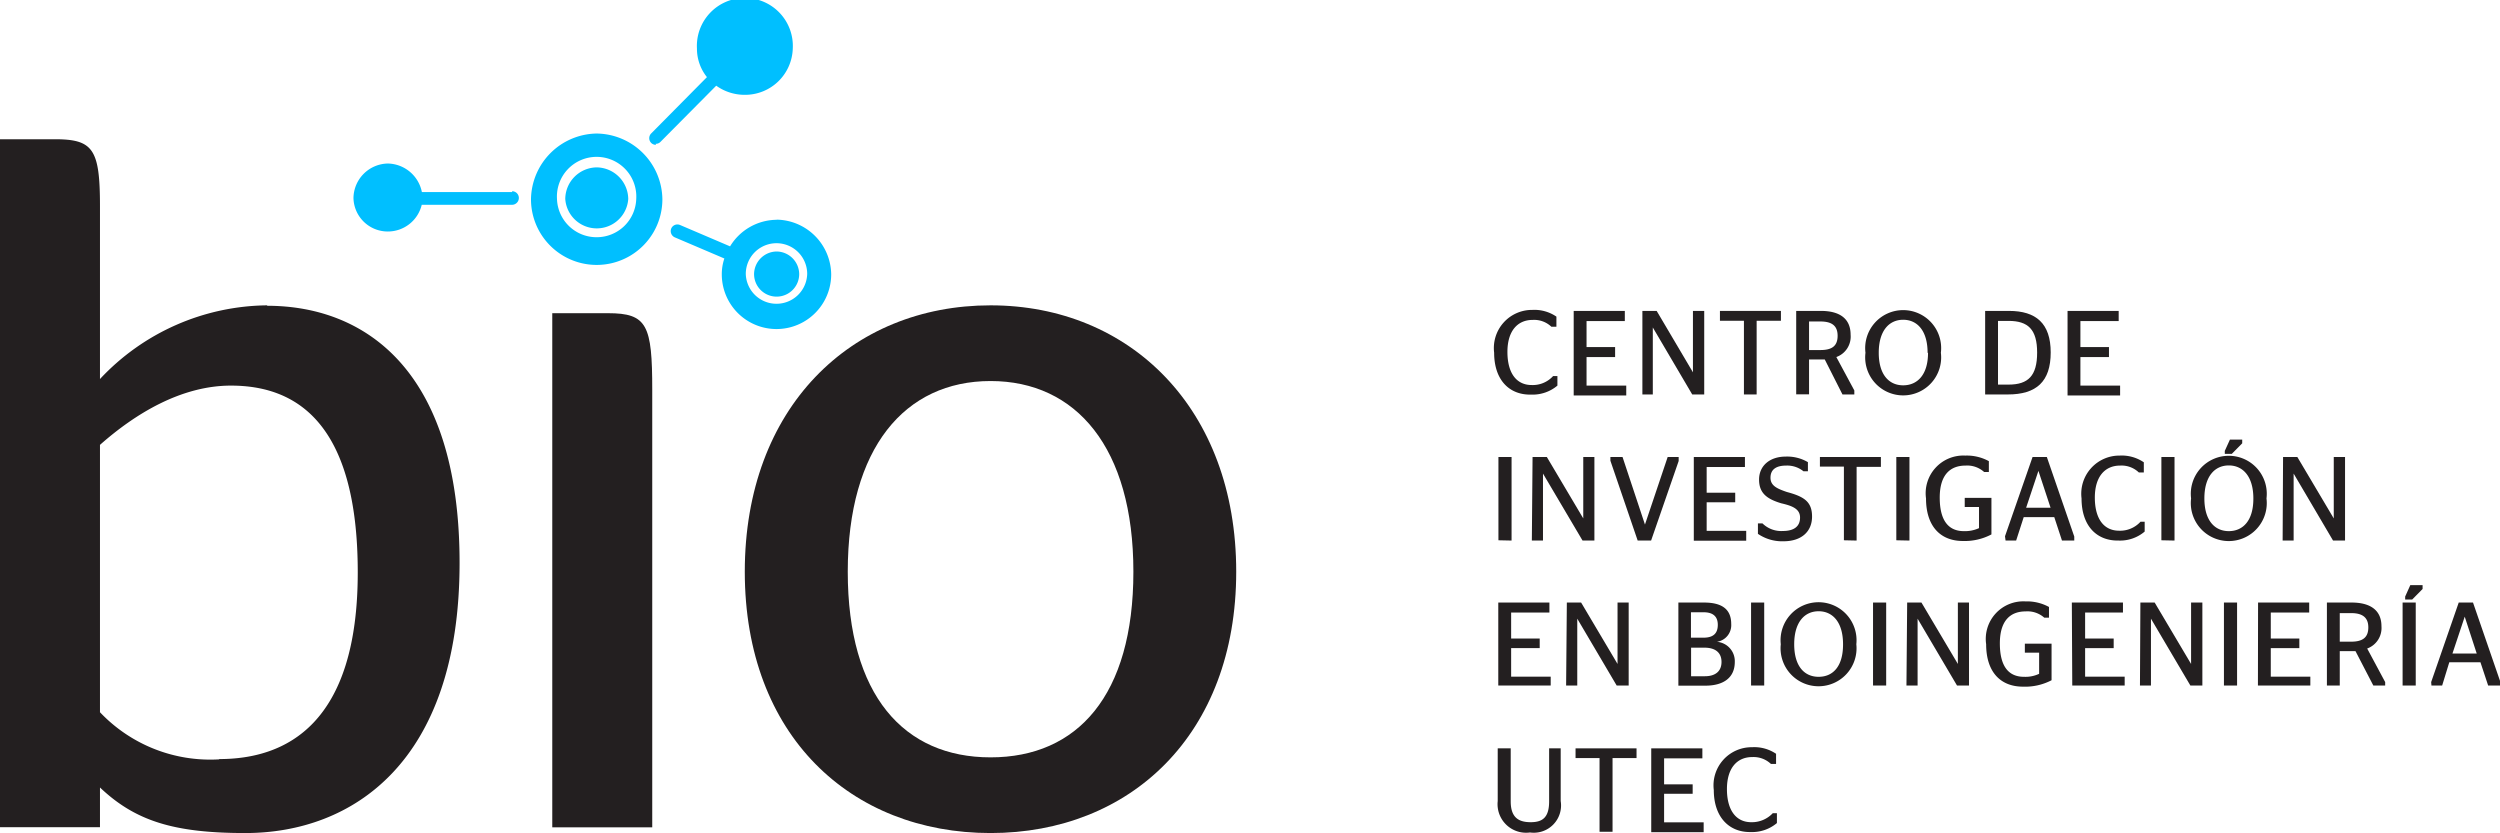 <svg xmlns="http://www.w3.org/2000/svg" viewBox="0 0 175.05 58.33"><defs><style>.cls-1{fill:#231f20;}.cls-2{fill:#00bfff;}</style></defs><title>BIO-TEC</title><g id="Capa_2" data-name="Capa 2"><g id="Capa_1-2" data-name="Capa 1"><path class="cls-1" d="M18.72,21.38A16.23,16.23,0,0,0,7,26.54V14.43c0-4-.48-4.68-3.17-4.68H0V57.92H7V55.14c2.47,2.34,5.16,3.19,10.18,3.19,7.43,0,15-4.88,15-18.92,0-13.62-6.74-18-13.48-18M15.35,53.17A10.64,10.64,0,0,1,7,49.87V31.15C9.43,29,12.66,27,16.17,27c4.47,0,8.88,2.48,8.88,13.08s-5,13.07-9.7,13.07"/><path class="cls-1" d="M42.59,21.93H38.67v36h7V27.3c0-4.54-.35-5.37-3.1-5.37"/><path class="cls-1" d="M69.36,21.38c-9.77,0-17.21,7.16-17.21,18.65s7.44,18.3,17.21,18.3,17.2-6.88,17.2-18.3-7.44-18.65-17.2-18.65m0,31.65c-6.06,0-10-4.33-10-13s4-13.35,10-13.35,10,4.68,10,13.35-3.92,13-10,13"/><path class="cls-2" d="M41.78,11.72a2.23,2.23,0,0,0-2.2,2.21,2.21,2.21,0,0,0,4.41,0,2.24,2.24,0,0,0-2.21-2.21"/><path class="cls-2" d="M41.78,9.35a4.67,4.67,0,0,0-4.6,4.6,4.6,4.6,0,0,0,9.2,0,4.66,4.66,0,0,0-4.6-4.6m0,7.26A2.77,2.77,0,0,1,39,13.93a2.78,2.78,0,1,1,5.55,0,2.77,2.77,0,0,1-2.78,2.68"/><path class="cls-2" d="M45.91,10.07a.45.45,0,0,0,.34-.14L50.15,6l0,0a3.41,3.41,0,0,0,2,.64,3.34,3.34,0,0,0,3.36-3.24,3.36,3.36,0,1,0-6.71,0,3.19,3.19,0,0,0,.7,2h0l-3.9,3.94a.47.47,0,0,0,0,.67.46.46,0,0,0,.33.13"/><path class="cls-2" d="M35.86,13.45H29.54a2.48,2.48,0,0,0-2.38-2,2.45,2.45,0,0,0-2.41,2.42,2.4,2.4,0,0,0,2.41,2.34,2.44,2.44,0,0,0,2.37-1.87h6.33a.48.48,0,0,0,.47-.48.47.47,0,0,0-.47-.47"/><path class="cls-2" d="M54.38,17.61a1.6,1.6,0,0,0-1.58,1.58,1.58,1.58,0,0,0,3.16,0,1.6,1.6,0,0,0-1.58-1.58"/><path class="cls-2" d="M54.38,15.39a3.85,3.85,0,0,0-3.26,1.86l-3.49-1.49A.47.47,0,0,0,47,16a.48.48,0,0,0,.25.62l3.47,1.48a3.4,3.4,0,0,0-.18,1.11,3.83,3.83,0,0,0,7.66,0,3.88,3.88,0,0,0-3.83-3.83m0,5.89a2.15,2.15,0,0,1-2.15-2.09,2.15,2.15,0,1,1,4.3,0,2.15,2.15,0,0,1-2.15,2.09"/><path class="cls-1" d="M104.62,24.7a2.67,2.67,0,0,1,2.67-3,2.73,2.73,0,0,1,1.69.47v.71h-.35a1.75,1.75,0,0,0-1.31-.48c-1.06,0-1.77.77-1.77,2.24s.62,2.32,1.7,2.32a1.92,1.92,0,0,0,1.5-.63h.3V27a2.69,2.69,0,0,1-1.83.63C105.67,27.67,104.62,26.59,104.62,24.7Z"/><path class="cls-1" d="M110.19,21.77h3.58v.71h-2.68V24.3h2V25h-2v2h2.78v.69h-3.68Z"/><path class="cls-1" d="M115,21.77h1l2.54,4.3h0v-4.3h.79v5.85h-.84l-2.76-4.69h0v4.69H115Z"/><path class="cls-1" d="M122.11,27.62V22.46h-1.68v-.69h4.27v.69H123v5.16Z"/><path class="cls-1" d="M127.77,25.17h-1.1v2.44h-.9V21.77h1.73c1.29,0,2.08.52,2.08,1.67a1.52,1.52,0,0,1-1,1.56l1.26,2.34v.28h-.83Zm-1.1-.66h.8c.8,0,1.2-.28,1.2-1s-.43-1-1.2-1h-.8Z"/><path class="cls-1" d="M130.62,24.7a2.66,2.66,0,1,1,5.28,0,2.66,2.66,0,1,1-5.28,0Zm4.35,0c0-1.55-.73-2.31-1.71-2.31s-1.71.76-1.71,2.31.73,2.28,1.71,2.28S135,26.26,135,24.71Z"/><path class="cls-1" d="M139,21.77h1.67c1.89,0,2.92.87,2.92,2.91s-1,2.94-3,2.94H139Zm1.64,5.16c1.38,0,2-.62,2-2.24s-.63-2.22-2-2.22h-.74v4.46Z"/><path class="cls-1" d="M144.77,21.77h3.58v.71h-2.68V24.3h2V25h-2v2h2.78v.69h-3.68Z"/><path class="cls-1" d="M104.92,37.83V32h.92v5.85Z"/><path class="cls-1" d="M107.31,32h1l2.55,4.3h0V32h.78v5.85h-.83l-2.77-4.69h0v4.69h-.78Z"/><path class="cls-1" d="M112.76,32.26V32h.85l1.57,4.73h0L116.77,32h.77v.28l-1.93,5.57h-.94Z"/><path class="cls-1" d="M118.6,32h3.58v.7H119.5V34.5h2v.67h-2v2h2.77v.69H118.6Z"/><path class="cls-1" d="M123.09,37.38v-.73h.32a1.87,1.87,0,0,0,1.43.53c.76,0,1.2-.31,1.2-.94s-.59-.83-1.32-1c-1-.3-1.55-.71-1.55-1.66s.73-1.61,1.87-1.61a2.86,2.86,0,0,1,1.55.39V33h-.31a1.81,1.81,0,0,0-1.21-.4c-.74,0-1.1.3-1.1.85s.44.76,1.15,1c1.19.32,1.76.67,1.76,1.72s-.74,1.73-2,1.73A3,3,0,0,1,123.09,37.38Z"/><path class="cls-1" d="M129.11,37.83V32.67h-1.68V32h4.27v.69H130v5.16Z"/><path class="cls-1" d="M132.78,37.83V32h.92v5.85Z"/><path class="cls-1" d="M134.86,34.9a2.64,2.64,0,0,1,2.75-3,3.22,3.22,0,0,1,1.65.39v.76h-.33a1.77,1.77,0,0,0-1.3-.45c-1.09,0-1.81.66-1.81,2.24s.59,2.35,1.69,2.35a2.36,2.36,0,0,0,1.06-.21V35.5h-1v-.64h1.87v2.56a4,4,0,0,1-2,.46C135.87,37.88,134.86,36.85,134.86,34.9Z"/><path class="cls-1" d="M140.39,37.55,142.32,32h1l1.92,5.57v.28h-.86l-.54-1.64h-2.14l-.53,1.64h-.74Zm1.48-2h1.71l-.85-2.58h0Z"/><path class="cls-1" d="M145.75,34.9a2.67,2.67,0,0,1,2.67-3,2.75,2.75,0,0,1,1.69.47v.71h-.35a1.75,1.75,0,0,0-1.31-.48c-1.06,0-1.77.77-1.77,2.24s.62,2.32,1.7,2.32a1.93,1.93,0,0,0,1.5-.63h.29v.69a2.66,2.66,0,0,1-1.82.63C146.79,37.88,145.75,36.8,145.75,34.9Z"/><path class="cls-1" d="M151.34,37.83V32h.92v5.85Z"/><path class="cls-1" d="M153.42,34.9a2.66,2.66,0,1,1,5.28,0,2.66,2.66,0,1,1-5.28,0Zm4.36,0c0-1.55-.74-2.31-1.72-2.31s-1.71.76-1.71,2.31.73,2.29,1.71,2.29S157.78,36.47,157.78,34.92Zm-2-3.33.36-.79H157v.26l-.73.74h-.49Z"/><path class="cls-1" d="M159.86,32h1l2.55,4.3h0V32h.79v5.85h-.84l-2.76-4.69h0v4.69h-.77Z"/><path class="cls-1" d="M104.91,42.19h3.58v.7h-2.68v1.82h2v.67h-2v2h2.77V48h-3.67Z"/><path class="cls-1" d="M109.71,42.19h1l2.55,4.3h0v-4.3h.78V48h-.84l-2.76-4.68h0V48h-.78Z"/><path class="cls-1" d="M117.52,42.19h1.79c1.2,0,1.91.42,1.91,1.5a1.18,1.18,0,0,1-1,1.25v0a1.36,1.36,0,0,1,1.25,1.41c0,1.1-.79,1.66-2.06,1.66h-1.89Zm1.76,2.46c.64,0,1-.26,1-.9s-.4-.88-1-.88h-.88v1.78Zm.1,2.7c.72,0,1.16-.34,1.16-1s-.44-1-1.19-1h-.94v2Z"/><path class="cls-1" d="M122.61,48V42.19h.92V48Z"/><path class="cls-1" d="M124.69,45.11a2.66,2.66,0,1,1,5.29,0,2.66,2.66,0,1,1-5.29,0Zm4.36,0c0-1.55-.73-2.31-1.71-2.31s-1.71.76-1.71,2.31.72,2.28,1.71,2.28S129.05,46.68,129.05,45.13Z"/><path class="cls-1" d="M131.15,48V42.19h.92V48Z"/><path class="cls-1" d="M133.54,42.19h1l2.55,4.3h0v-4.3h.78V48h-.84l-2.76-4.68h0V48h-.78Z"/><path class="cls-1" d="M139.07,45.11a2.63,2.63,0,0,1,2.75-3,3.22,3.22,0,0,1,1.65.39v.75h-.33a1.77,1.77,0,0,0-1.3-.44c-1.09,0-1.81.66-1.81,2.24s.59,2.34,1.69,2.34a2.23,2.23,0,0,0,1.06-.21V45.7h-1v-.63h1.87v2.56a4,4,0,0,1-2,.45C140.08,48.08,139.07,47.06,139.07,45.11Z"/><path class="cls-1" d="M145.07,42.19h3.58v.7H146v1.82h2v.67h-2v2h2.77V48h-3.67Z"/><path class="cls-1" d="M149.87,42.19h1l2.55,4.3h0v-4.3h.79V48h-.84l-2.76-4.68h0V48h-.77Z"/><path class="cls-1" d="M155.72,48V42.19h.92V48Z"/><path class="cls-1" d="M158.11,42.19h3.58v.7H159v1.82h2v.67h-2v2h2.77V48h-3.67Z"/><path class="cls-1" d="M164.93,45.59h-1.1V48h-.9V42.19h1.73c1.29,0,2.09.52,2.09,1.66a1.53,1.53,0,0,1-1,1.56l1.26,2.35V48h-.83Zm-1.1-.66h.8c.8,0,1.2-.29,1.2-1s-.43-1-1.2-1h-.8Z"/><path class="cls-1" d="M168.23,48V42.19h.92V48Zm.18-6.23.36-.8h.86v.27l-.73.74h-.49Z"/><path class="cls-1" d="M170.23,47.76l1.93-5.57h1l1.92,5.57V48h-.86l-.54-1.63H171.5L171,48h-.75Zm1.49-2h1.7l-.84-2.58h0Z"/><path class="cls-1" d="M108.47,56.11V52.4h.81v3.69a1.91,1.91,0,0,1-2.15,2.2,2,2,0,0,1-2.26-2.2V52.4h.91v3.71c0,1.16.58,1.46,1.4,1.46S108.47,57.25,108.47,56.11Z"/><path class="cls-1" d="M112,58.24V53.08h-1.68V52.4h4.27v.68h-1.68v5.16Z"/><path class="cls-1" d="M115.62,52.4h3.58v.7h-2.68v1.82h2v.66h-2v2h2.77v.69h-3.67Z"/><path class="cls-1" d="M120,55.32a2.67,2.67,0,0,1,2.68-3,2.72,2.72,0,0,1,1.68.46v.71H124a1.77,1.77,0,0,0-1.31-.48c-1.06,0-1.77.77-1.77,2.24s.63,2.32,1.7,2.32a2,2,0,0,0,1.51-.63h.29v.69a2.69,2.69,0,0,1-1.83.63C121.07,58.29,120,57.21,120,55.32Z"/></g></g></svg>